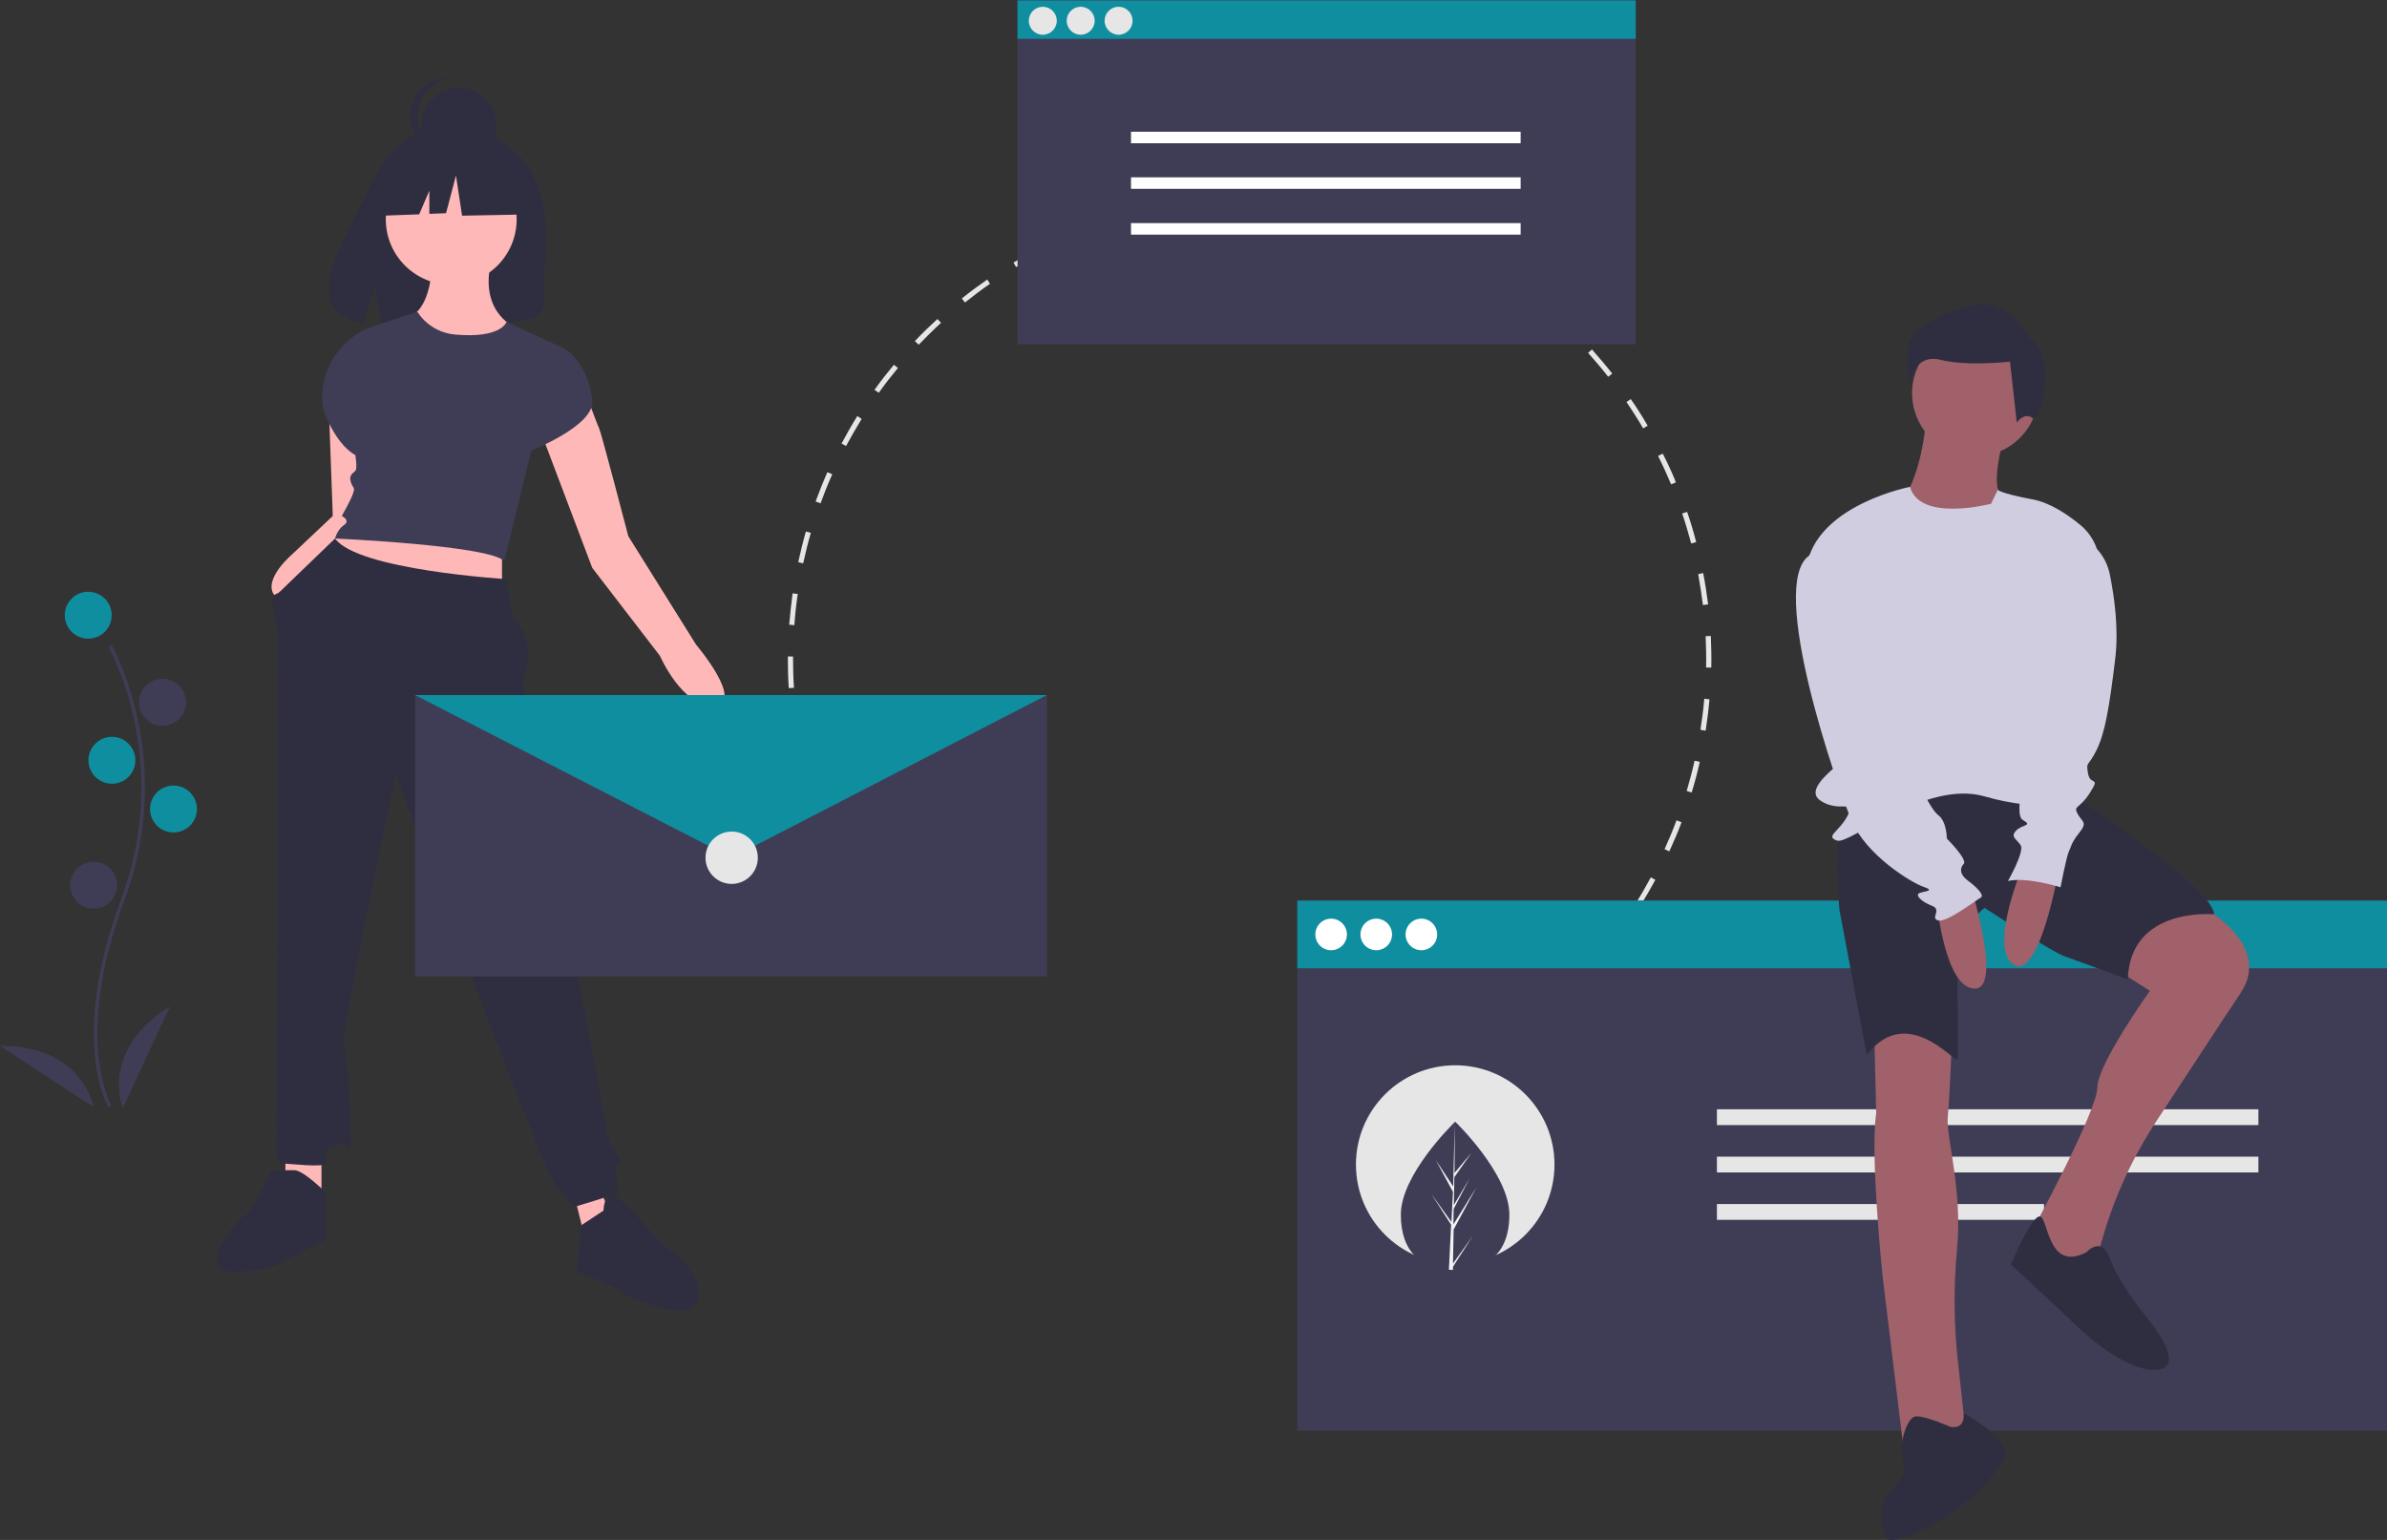 <?xml version="1.0" encoding="utf-8"?>
<!-- Generator: Adobe Illustrator 27.0.0, SVG Export Plug-In . SVG Version: 6.00 Build 0)  -->
<svg version="1.1" id="b5ecd551-b8d9-47b1-bd91-255ff33e7450"
	 xmlns="http://www.w3.org/2000/svg" xmlns:xlink="http://www.w3.org/1999/xlink" x="0px" y="0px" viewBox="0 0 1058 682.6"
	 style="enable-background:new 0 0 1058 682.6;" xml:space="preserve">
<rect x="0" y="0" width="1058" height="682.6" fill="#333333" stroke="none"/>
<style type="text/css">
	.st0{fill:#E6E6E6;}
	.st1{fill:#2F2E41;}
	.st2{fill:#FFB8B8;}
	.st3{fill:#3F3D56;}
	.st4{fill:#0E8E9F;}
	.st5{fill:#A0616A;}
	.st6{fill:#D0CDE1;}
	.st7{fill:#F2F2F2;}
	.st8{fill:#FFFFFF;}
</style>
<path class="st0" d="M367.9,372c0.9,2.1,1.8,4.2,2.8,6.3l-2.1,1c-1-2.1-1.9-4.2-2.8-6.3L367.9,372z"/>
<path class="st0" d="M739.1,205.3c1.3,2.8,2.6,5.6,3.7,8.5l-2.1,0.9c-1.8-4.2-3.7-8.5-5.8-12.6l2.1-1
	C737.7,202.5,738.4,203.9,739.1,205.3z M730.3,188.7l-2,1.2c-2.3-4-4.8-7.9-7.4-11.7l1.9-1.3C725.5,180.7,728,184.7,730.3,188.7z
	 M747.8,226.9c1.5,4.4,2.9,8.9,4,13.4l-2.2,0.6c-1.2-4.4-2.5-8.9-4-13.3L747.8,226.9z M714.6,165.6l-1.8,1.4
	c-2.8-3.6-5.9-7.2-8.9-10.6l1.7-1.5C708.6,158.3,711.7,161.9,714.6,165.6z M754.9,254c0.9,4.6,1.6,9.2,2.2,13.9l-2.3,0.3
	c-0.6-4.6-1.3-9.2-2.1-13.7L754.9,254z M695.8,144.8l-1.6,1.7c-3.3-3.2-6.8-6.3-10.3-9.3l1.5-1.8
	C688.9,138.4,692.4,141.5,695.8,144.8z M758.3,281.9c0.2,4.7,0.3,9.4,0.2,14l-2.3,0c0.1-4.6,0-9.3-0.2-13.9L758.3,281.9z
	 M674.3,126.8l-1.4,1.9c-3.7-2.7-7.6-5.3-11.5-7.8l1.2-1.9C666.6,121.4,670.5,124.1,674.3,126.8z M757.7,310
	c-0.4,4.6-1,9.3-1.7,13.9l-2.3-0.4c0.7-4.5,1.3-9.2,1.7-13.8L757.7,310z M650.5,111.9l-1.1,2c-4.1-2.2-8.2-4.2-12.4-6.1l0.9-2.1
	C642.2,107.6,646.4,109.7,650.5,111.9z M753.4,337.7c-1,4.5-2.2,9.1-3.6,13.6l-2.2-0.7c1.3-4.4,2.5-8.9,3.5-13.4L753.4,337.7z
	 M625,100.4l-0.8,2.2c-4.3-1.6-8.7-3.1-13.2-4.4l0.7-2.2C616.1,97.3,620.6,98.8,625,100.4z M745.3,364.5c-1.6,4.4-3.5,8.7-5.4,12.9
	l-2.1-1c1.9-4.2,3.7-8.5,5.3-12.8L745.3,364.5z M598.1,92.5l-0.5,2.2c-4.5-1-9.1-1.9-13.6-2.5l0.3-2.3
	C588.9,90.6,593.5,91.5,598.1,92.5z M733.7,390c-2.2,4.1-4.6,8.2-7.1,12.1l-1.9-1.2c2.5-3.9,4.8-7.9,7-12L733.7,390z M570.4,88.3
	l-0.2,2.3c-4.6-0.4-9.3-0.6-13.9-0.7l0-2.3C561,87.7,565.7,87.9,570.4,88.3z M718.6,413.7c-2.8,3.7-5.7,7.4-8.7,11l-1.8-1.5
	c3-3.5,5.9-7.2,8.6-10.9L718.6,413.7z M542.3,87.9l0.1,2.3c-4.6,0.3-9.3,0.7-13.8,1.3l-0.3-2.3C532.9,88.6,537.6,88.2,542.3,87.9z
	 M700.5,435c-3.2,3.3-6.7,6.6-10.1,9.7l-1.5-1.7c3.4-3.1,6.8-6.3,10-9.6L700.5,435z M514.5,91.4l0.4,2.3c-4.5,0.9-9.1,1.9-13.5,3.1
	l-0.6-2.2C505.3,93.4,509.9,92.3,514.5,91.4z M679.7,453.7c-3.7,2.9-7.5,5.6-11.4,8.2L667,460c3.8-2.6,7.6-5.3,11.2-8.1L679.7,453.7
	z M487.4,98.7l0.7,2.2c-4.3,1.5-8.7,3.2-12.9,5l-0.9-2.1C478.6,101.9,483,100.2,487.4,98.7L487.4,98.7z M656.4,469.4
	c-4,2.3-8.2,4.5-12.4,6.6l-1-2.1c4.1-2,8.3-4.2,12.2-6.5L656.4,469.4z M462.6,111.7c-4.1,2.1-8.2,4.3-12.2,6.7l-1.2-2
	c4-2.4,8.1-4.6,12.3-6.7L462.6,111.7z M438.8,125.8c-3.8,2.6-7.5,5.4-11.1,8.3l-1.4-1.8c3.6-2.9,7.4-5.7,11.3-8.4L438.8,125.8z
	 M417.1,143.1c-3.4,3.1-6.7,6.4-9.9,9.7l-1.7-1.6c3.2-3.4,6.6-6.7,10-9.8L417.1,143.1z M398,163.1c-2.9,3.5-5.8,7.2-8.5,11l-1.9-1.3
	c2.7-3.8,5.6-7.5,8.6-11.1L398,163.1z M381.9,185.7c-2.4,3.9-4.7,8-6.9,12l-2-1.1c2.2-4.1,4.5-8.2,7-12.2L381.9,185.7z M368.9,210.2
	c-1.9,4.2-3.6,8.5-5.2,12.9l-2.2-0.8c1.6-4.4,3.4-8.8,5.2-13L368.9,210.2z M359.4,236.2c-1.3,4.4-2.4,9-3.4,13.5l-2.2-0.5
	c1-4.5,2.1-9.1,3.4-13.6L359.4,236.2z M353.6,263.3c-0.7,4.6-1.2,9.2-1.5,13.8l-2.3-0.2c0.4-4.6,0.9-9.3,1.5-13.9L353.6,263.3z
	 M351.5,291c0,4.6,0.1,9.3,0.4,13.9l-2.3,0.1c-0.3-4.6-0.4-9.4-0.4-14L351.5,291z M353.2,318.7c0.6,4.6,1.4,9.2,2.3,13.7l-2.3,0.5
	c-0.9-4.6-1.7-9.2-2.3-13.8L353.2,318.7z M358.7,345.8c1.2,4.4,2.6,8.9,4.1,13.2l-2.2,0.8c-1.5-4.4-3-8.9-4.2-13.4L358.7,345.8z"/>
<path class="st0" d="M630.1,479.7l0.9,2.1c-2.1,0.9-4.3,1.7-6.5,2.5l-0.8-2.2C625.8,481.4,627.9,480.6,630.1,479.7z"/>
<path class="st1" d="M235.3,75.9c-11.6-19.6-34.6-20.5-34.6-20.5s-22.4-2.9-36.7,27c-13.4,27.8-31.8,54.7-3,61.2l5.2-16.2l3.2,17.4
	c4.1,0.3,8.2,0.4,12.4,0.2c30.9-1,60.4,0.3,59.4-10.8C240,119.5,246.5,94.7,235.3,75.9z"/>
<polygon class="st2" points="142.5,505.7 142.5,536.7 126.5,534.7 126.5,508.7 "/>
<polygon class="st2" points="253.5,525.7 259.5,549.7 273.5,544.7 263.5,521.7 "/>
<polygon class="st2" points="145.5,173.7 147.5,228.7 160.5,232.7 164.5,179.7 "/>
<path class="st2" d="M149.5,224.7l-2,4l-18,17c0,0-13,11-8,18l13-6v-4l30-21L149.5,224.7z"/>
<polygon class="st2" points="222.5,240.7 222.5,263.7 145.5,251.7 154.5,234.7 "/>
<path class="st2" d="M257.5,168.7c0,0,7,19,8,21s13,48,13,48l30,48c0,0,22,26,8,27s-24-22-24-22l-30-39l-28-74L257.5,168.7z"/>
<circle class="st2" cx="200" cy="97.2" r="29"/>
<path class="st2" d="M191.5,116.7c0,0,0,21-11,24s9,25,9,25l40-20c0,0-17-6-12-29H191.5z"/>
<path class="st3" d="M185,138.2L185,138.2l-21.2,7c-11.7,4.7-19.8,15.7-20.9,28.3c-0.4,3.8,0.2,7.7,1.6,11.2c6,14,13,17,13,17
	s1,6,0,7s-3,2-2,5s2,2,1,5s-5,10-5,10s4,2,1,4s-4,6-4,6s68,3,75,10l12-49c0,0,28-11,27-22s-7-21-14-24s-24-11-24-11
	s-2.2,7.4-22.7,5.6C194.9,147.7,188.7,144,185,138.2z"/>
<path class="st1" d="M224.5,256.7c0,0-66-4-76-18l-28,27l3,17l-1,222c0,0-1,11,2,11s19,2,20,0s-3-6,4-8s7,5,7-2s-1-37-3-42
	s23-120,23-120s66,178,71,182s6,10,9,9s17-5,18-6s-1-9,0-12s4,1,0-5s-5-10-5-13s-37-196-37-196s8-18-4-28L224.5,256.7z"/>
<path class="st1" d="M144.5,528.7c0,0-10-10-14-10h-10c0,0-9,19-12,20s-23,25-5,25s25-6,25-6l16-8V528.7z"/>
<path class="st1" d="M257.8,543l-2.3,20.6c0,0,20,8,20,9s32,16,34,3s-16-24-16-24s-19.2-22.7-22.6-21.9s-3.4,6.9-3.4,6.9L257.8,543z
	"/>
<polygon class="st3" points="464,432.8 184,432.8 184,308.1 324,371 464,308.1 "/>
<polygon class="st4" points="184,308.1 464,308.1 324.3,380.2 "/>
<circle class="st0" cx="324.3" cy="380.2" r="11.6"/>
<circle class="st1" cx="203.5" cy="55.5" r="16.6"/>
<path class="st1" d="M185.2,51.1c0-8.5,6.4-15.6,14.9-16.5c-9.1-1-17.3,5.6-18.3,14.8c-1,9.1,5.6,17.3,14.8,18.3
	c1.2,0.1,2.3,0.1,3.5,0C191.6,66.7,185.2,59.6,185.2,51.1z"/>
<polygon class="st1" points="230.2,74 207.5,62.1 176.1,67 169.7,95.6 185.8,95 190.3,84.5 190.3,94.8 197.7,94.5 202.1,77.8 
	204.8,95.6 231.2,95.1 "/>
<rect x="575" y="399.2" class="st3" width="483" height="235"/>
<rect x="575" y="399.2" class="st4" width="483" height="30"/>
<circle class="st0" cx="645" cy="516.2" r="44"/>
<rect x="761" y="491.7" class="st0" width="240" height="7"/>
<rect x="761" y="512.7" class="st0" width="240" height="7"/>
<rect x="761" y="533.7" class="st0" width="145" height="7"/>
<path class="st5" d="M889,190.6c0,0-6.5,21.5-2.8,28s-6.5,20.5-23.3,14s-17.7-14-17.7-14s6.5-10.3,8.4-31.7L889,190.6z"/>
<path class="st5" d="M974.4,401c0,0,33.6,16.8,18.7,39.2c-8.7,13-25.2,38.3-37.6,57.2c-10.3,15.8-18.3,33.1-23.5,51.3l-2.4,8.1
	l-9.3,11.2l-19.6-22.4c0,0,28.9-53.2,28.9-63.5s23.3-42.9,23.3-42.9l-23.3-14.9C929.6,424.4,955.7,394.5,974.4,401z"/>
<path class="st5" d="M865.2,458.9c0,0-0.9,26.1-1.9,36.4c-0.8,8.5,6.7,32.2,4.1,58.6c-1.6,17.1-1.4,34.3,0.6,51.3l3.7,33.9l-28,2.8
	l-9.3-76.5c0,0-5.6-54.1-2.8-71.9l-0.9-37.3C830.7,456.1,851.2,448.6,865.2,458.9z"/>
<path class="st1" d="M915.1,350.2c0,0,65.3,42,66.3,55.1c0,0-37.3-3.7-38.3,28.9c0,0-22.4-8.4-28-10.3s-35.5-21.5-35.5-21.5
	s-12.1,9.3-12.1,24.3s0.9,41.1,0,42.9s-22.4-25.2-40.1-1.9l-12.1-64.4c0,0-3.7-39.2,3.7-42l52.3-19.6L915.1,350.2z"/>
<circle class="st5" cx="875.5" cy="174.3" r="28"/>
<path class="st6" d="M882.5,223.3c0,0-31.6,8.3-35.9-7.5c0,0-38.8,7.5-45.3,32.7s15.9,85.9,15.9,87.7s-18.7,13.1-10.3,18.7
	s15.9-0.9,12.1,6.5s-10.3,9.3-4.7,11.2s39.2-27.1,65.3-19.6s39.2,1.9,39.2,1.9l11.7-101.3c0.9-7.9-2.2-15.7-8.3-20.8
	c-5.8-4.8-13.6-10-21.1-11.4c-14.9-2.8-15.6-4.3-15.6-4.3L882.5,223.3z"/>
<path class="st5" d="M912.3,386.6c0,0-8.4,47.6-19.6,41.1s2.8-41.1,2.8-41.1L912.3,386.6z"/>
<path class="st5" d="M873.4,392.7c0,0,14.6,46.1,1.6,45.5s-16.5-37.7-16.5-37.7L873.4,392.7z"/>
<path class="st1" d="M924.9,555c0,0,6.5-7.5,10.3,2.8s14,23.3,14,23.3s22.4,25.2,6.5,26.1s-38.3-22.4-38.3-22.4l-26.1-24.3
	c0,0,8.7-21.1,12.7-21.3S907.2,564.3,924.9,555z"/>
<path class="st1" d="M864.3,632.4c0,0,6.6,1.9,6.1-6c0,0,23.8,12.6,17.2,21.9c-0.1,0.1-0.1,0.2-0.2,0.3
	c-9.2,13.1-21.8,23.4-36.4,29.9c-7.2,3.2-13.6,5.3-14.7,3.4c-2.8-4.7-2.8-14-0.9-17.7s11.2-10.3,8.4-15.9s0.9-20.5,5.6-20.5
	S864.3,632.4,864.3,632.4z"/>
<path class="st1" d="M899.9,150.5c0,0-9-19.5-26.3-15s-27,11.3-27.8,18c-0.8,6.8,0.4,16.9,0.4,16.9s1.9-13.9,13.9-10.9
	s30.8,0.8,30.8,0.8l3,27c0,0,3.4-4.9,7.1-1.9S911.9,156.5,899.9,150.5z"/>
<path class="st6" d="M817.2,247.5c0,0,22.4,60.7,20.5,68.1s0,8.4,2.8,10.3s10.3,21.5,10.3,21.5s4.7,11.2,8.4,14s3.7,10.3,3.7,10.3
	s9.3,9.3,7.5,11.2s-1.9,4.7,1.9,7.5s7.5,6.5,5.6,7.5S862.9,409,859.1,408s1.9-4.7-2.8-6.5s-7.5-4.7-5.6-5.6s7.5-0.9,1.9-2.8
	s-25.2-14-31.7-28.9s-37.8-105.3-18.9-118C802,246.2,809.7,236.3,817.2,247.5z"/>
<path class="st6" d="M920.7,237.3l0.4,0.2c7.2,3,12.4,9.3,14,16.9c2,9.8,4,23.9,2.5,37.1c-2.8,23.3-4.7,33.6-8.4,41.1
	s-4.7,4.7-3.7,10.3s5.6,0.9,0.9,8.4s-7.5,5.6-5.6,9.3s4.7,3.7,0.9,8.4s-3.7,6.5-4.7,8.4s-3.7,15.9-3.7,15.9s-14.9-4.7-23.3-2.8
	c0,0,7.5-13.1,5.6-15.9s-4.7-3.7-1.9-6.5s7.5-1.9,2.8-4.7s3.7-31.7,3.7-31.7L920.7,237.3z"/>
<path class="st3" d="M669,538.4c0,18.1-10.8,24.5-24.1,24.5c-0.3,0-0.6,0-0.9,0c-0.6,0-1.2,0-1.8-0.1c-12-0.8-21.3-7.5-21.3-24.4
	c0-17.4,22.3-39.5,24-41.1l0,0c0.1-0.1,0.1-0.1,0.1-0.1S669,520.3,669,538.4z"/>
<path class="st7" d="M644,560.1l8.8-12.3l-8.8,13.7l0,1.4c-0.6,0-1.2,0-1.8-0.1l0.9-18.1l0-0.1l0,0l0.1-1.7l-8.8-13.7l8.9,12.4
	l0,0.4l0.7-13.7l-7.6-14.1l7.7,11.7l0.7-28.4l0-0.1v0.1l-0.1,22.4l7.5-8.9l-7.6,10.8l-0.2,12.3l7-11.8l-7.1,13.6l-0.1,6.8l10.2-16.4
	L644.3,545L644,560.1z"/>
<path class="st3" d="M48.1,490.8c-0.2-0.3-4.5-7.6-6-22.6c-1.4-13.8-0.5-37.1,11.6-69.6c22.9-61.6-5.3-111.3-5.6-111.8l1.4-0.8
	c0.1,0.1,7.3,12.8,11.6,33c5.7,26.7,3.6,54.5-6,80.2c-22.9,61.5-5.9,90.6-5.7,90.9L48.1,490.8z"/>
<circle class="st4" cx="39.1" cy="272.7" r="10.4"/>
<circle class="st3" cx="72" cy="311.3" r="10.4"/>
<circle class="st4" cx="49.6" cy="337" r="10.4"/>
<circle class="st4" cx="76.9" cy="358.6" r="10.4"/>
<circle class="st3" cx="41.5" cy="392.4" r="10.4"/>
<path class="st3" d="M54.4,491.2c0,0-10.4-25.7,20.9-45L54.4,491.2z"/>
<path class="st3" d="M41.5,490.7c0,0-4.8-27.3-41.5-27.1L41.5,490.7z"/>
<rect x="451" class="st3" width="274" height="152.6"/>
<rect x="501.3" y="58.4" class="st8" width="172.7" height="5.1"/>
<rect x="501.3" y="78.6" class="st8" width="172.7" height="5.1"/>
<rect x="501.3" y="98.9" class="st8" width="172.7" height="5.1"/>
<rect x="451" y="0.2" class="st4" width="274" height="17"/>
<circle class="st0" cx="462.2" cy="9.2" r="6.2"/>
<circle class="st0" cx="479" cy="9.2" r="6.2"/>
<circle class="st0" cx="495.8" cy="9.2" r="6.2"/>
<circle class="st8" cx="590" cy="414.2" r="7"/>
<circle class="st8" cx="610" cy="414.2" r="7"/>
<circle class="st8" cx="630" cy="414.2" r="7"/>
</svg>

